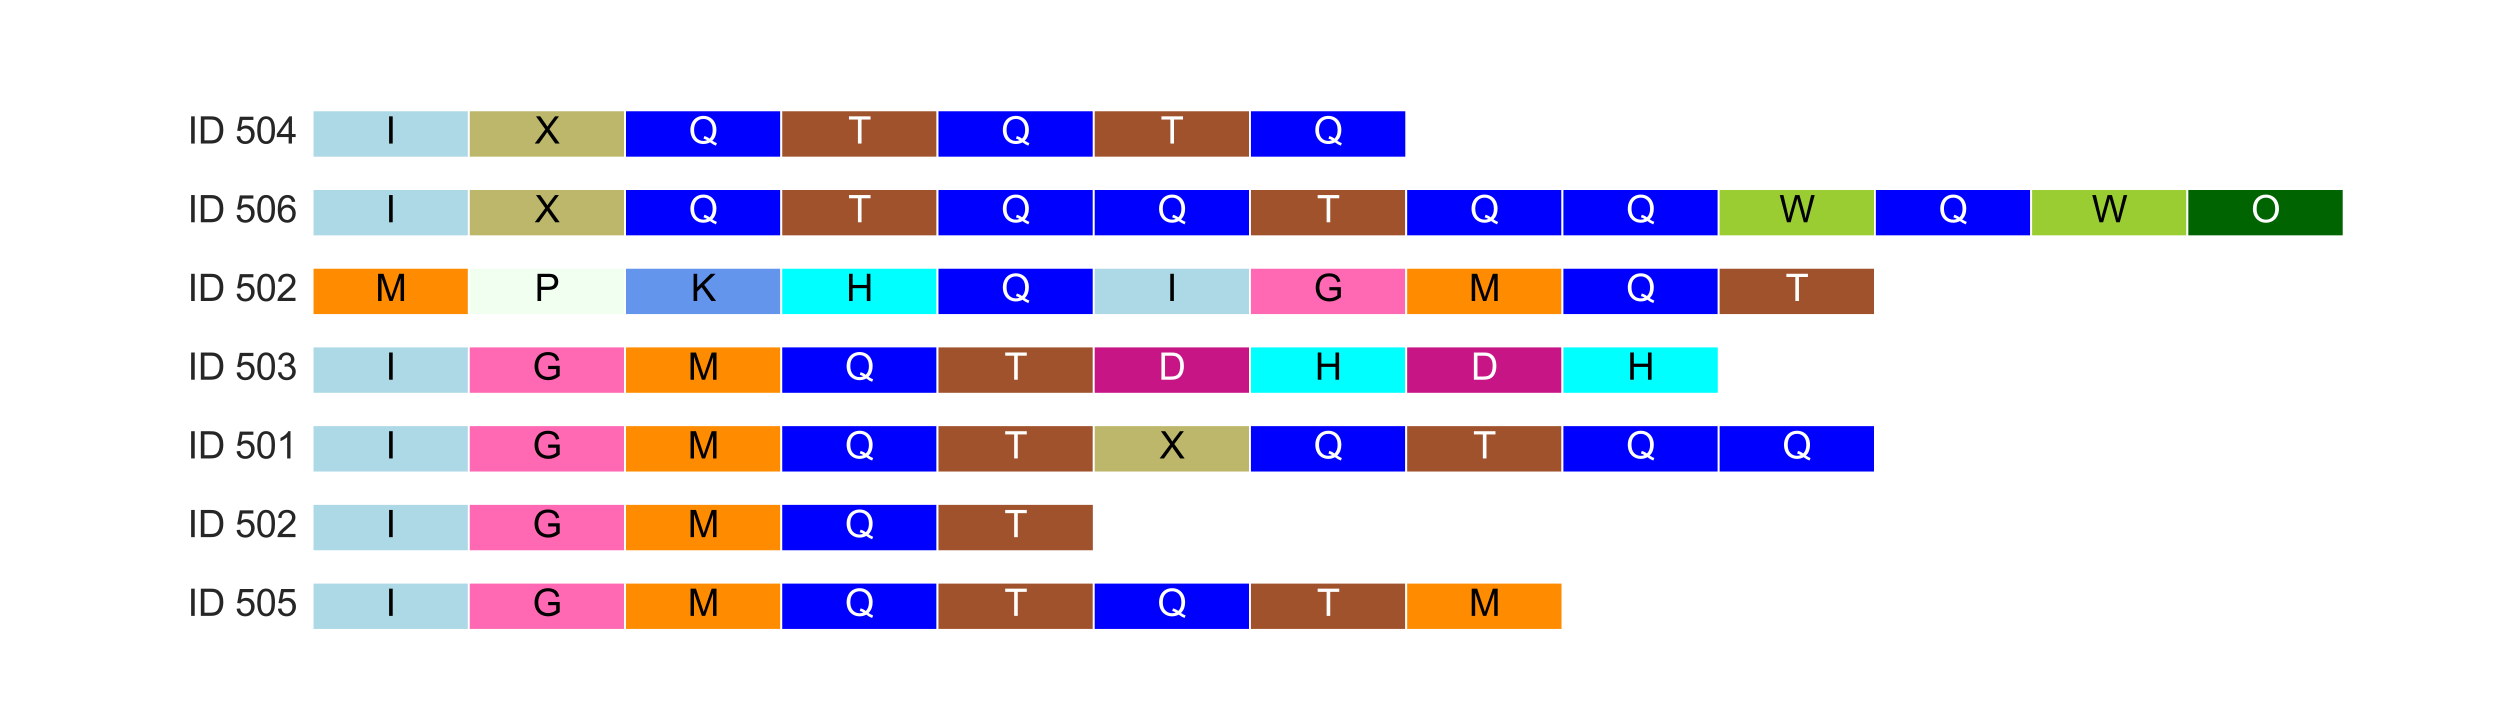 <?xml version="1.0" encoding="utf-8" standalone="no"?>
<!DOCTYPE svg PUBLIC "-//W3C//DTD SVG 1.1//EN"
  "http://www.w3.org/Graphics/SVG/1.1/DTD/svg11.dtd">
<svg xmlns:xlink="http://www.w3.org/1999/xlink" width="1346.544pt" height="381.744pt" viewBox="0 0 1346.544 381.744" xmlns="http://www.w3.org/2000/svg" version="1.1">
 <defs>
  <style type="text/css">*{stroke-linejoin: round; stroke-linecap: butt}</style>
 </defs>
 <g id="figure_1">
  <g id="patch_1">
   <path d="M -0 381.744 
L 1346.544 381.744 
L 1346.544 0 
L -0 0 
z
" style="fill: #ffffff"/>
  </g>
  <g id="axes_1">
   <g id="patch_2">
    <path d="M 168.372 84.872 
L 252.522 84.872 
L 252.522 59.432 
L 168.372 59.432 
z
" clip-path="url(#pf804bff9e5)" style="fill: #add8e6; stroke: #ffffff; stroke-linejoin: miter"/>
   </g>
   <g id="patch_3">
    <path d="M 252.522 84.872 
L 336.672 84.872 
L 336.672 59.432 
L 252.522 59.432 
z
" clip-path="url(#pf804bff9e5)" style="fill: #bdb76b; stroke: #ffffff; stroke-linejoin: miter"/>
   </g>
   <g id="patch_4">
    <path d="M 336.672 84.872 
L 420.822 84.872 
L 420.822 59.432 
L 336.672 59.432 
z
" clip-path="url(#pf804bff9e5)" style="fill: #0000ff; stroke: #ffffff; stroke-linejoin: miter"/>
   </g>
   <g id="patch_5">
    <path d="M 420.822 84.872 
L 504.972 84.872 
L 504.972 59.432 
L 420.822 59.432 
z
" clip-path="url(#pf804bff9e5)" style="fill: #a0522d; stroke: #ffffff; stroke-linejoin: miter"/>
   </g>
   <g id="patch_6">
    <path d="M 504.972 84.872 
L 589.122 84.872 
L 589.122 59.432 
L 504.972 59.432 
z
" clip-path="url(#pf804bff9e5)" style="fill: #0000ff; stroke: #ffffff; stroke-linejoin: miter"/>
   </g>
   <g id="patch_7">
    <path d="M 589.122 84.872 
L 673.272 84.872 
L 673.272 59.432 
L 589.122 59.432 
z
" clip-path="url(#pf804bff9e5)" style="fill: #a0522d; stroke: #ffffff; stroke-linejoin: miter"/>
   </g>
   <g id="patch_8">
    <path d="M 673.272 84.872 
L 757.422 84.872 
L 757.422 59.432 
L 673.272 59.432 
z
" clip-path="url(#pf804bff9e5)" style="fill: #0000ff; stroke: #ffffff; stroke-linejoin: miter"/>
   </g>
   <g id="patch_9">
    <path d="M 168.372 127.272 
L 252.522 127.272 
L 252.522 101.832 
L 168.372 101.832 
z
" clip-path="url(#pf804bff9e5)" style="fill: #add8e6; stroke: #ffffff; stroke-linejoin: miter"/>
   </g>
   <g id="patch_10">
    <path d="M 252.522 127.272 
L 336.672 127.272 
L 336.672 101.832 
L 252.522 101.832 
z
" clip-path="url(#pf804bff9e5)" style="fill: #bdb76b; stroke: #ffffff; stroke-linejoin: miter"/>
   </g>
   <g id="patch_11">
    <path d="M 336.672 127.272 
L 420.822 127.272 
L 420.822 101.832 
L 336.672 101.832 
z
" clip-path="url(#pf804bff9e5)" style="fill: #0000ff; stroke: #ffffff; stroke-linejoin: miter"/>
   </g>
   <g id="patch_12">
    <path d="M 420.822 127.272 
L 504.972 127.272 
L 504.972 101.832 
L 420.822 101.832 
z
" clip-path="url(#pf804bff9e5)" style="fill: #a0522d; stroke: #ffffff; stroke-linejoin: miter"/>
   </g>
   <g id="patch_13">
    <path d="M 504.972 127.272 
L 589.122 127.272 
L 589.122 101.832 
L 504.972 101.832 
z
" clip-path="url(#pf804bff9e5)" style="fill: #0000ff; stroke: #ffffff; stroke-linejoin: miter"/>
   </g>
   <g id="patch_14">
    <path d="M 589.122 127.272 
L 673.272 127.272 
L 673.272 101.832 
L 589.122 101.832 
z
" clip-path="url(#pf804bff9e5)" style="fill: #0000ff; stroke: #ffffff; stroke-linejoin: miter"/>
   </g>
   <g id="patch_15">
    <path d="M 673.272 127.272 
L 757.422 127.272 
L 757.422 101.832 
L 673.272 101.832 
z
" clip-path="url(#pf804bff9e5)" style="fill: #a0522d; stroke: #ffffff; stroke-linejoin: miter"/>
   </g>
   <g id="patch_16">
    <path d="M 757.422 127.272 
L 841.572 127.272 
L 841.572 101.832 
L 757.422 101.832 
z
" clip-path="url(#pf804bff9e5)" style="fill: #0000ff; stroke: #ffffff; stroke-linejoin: miter"/>
   </g>
   <g id="patch_17">
    <path d="M 841.572 127.272 
L 925.722 127.272 
L 925.722 101.832 
L 841.572 101.832 
z
" clip-path="url(#pf804bff9e5)" style="fill: #0000ff; stroke: #ffffff; stroke-linejoin: miter"/>
   </g>
   <g id="patch_18">
    <path d="M 925.722 127.272 
L 1009.872 127.272 
L 1009.872 101.832 
L 925.722 101.832 
z
" clip-path="url(#pf804bff9e5)" style="fill: #9acd32; stroke: #ffffff; stroke-linejoin: miter"/>
   </g>
   <g id="patch_19">
    <path d="M 1009.872 127.272 
L 1094.022 127.272 
L 1094.022 101.832 
L 1009.872 101.832 
z
" clip-path="url(#pf804bff9e5)" style="fill: #0000ff; stroke: #ffffff; stroke-linejoin: miter"/>
   </g>
   <g id="patch_20">
    <path d="M 1094.022 127.272 
L 1178.172 127.272 
L 1178.172 101.832 
L 1094.022 101.832 
z
" clip-path="url(#pf804bff9e5)" style="fill: #9acd32; stroke: #ffffff; stroke-linejoin: miter"/>
   </g>
   <g id="patch_21">
    <path d="M 1178.172 127.272 
L 1262.322 127.272 
L 1262.322 101.832 
L 1178.172 101.832 
z
" clip-path="url(#pf804bff9e5)" style="fill: #006400; stroke: #ffffff; stroke-linejoin: miter"/>
   </g>
   <g id="patch_22">
    <path d="M 168.372 169.672 
L 252.522 169.672 
L 252.522 144.232 
L 168.372 144.232 
z
" clip-path="url(#pf804bff9e5)" style="fill: #ff8c00; stroke: #ffffff; stroke-linejoin: miter"/>
   </g>
   <g id="patch_23">
    <path d="M 252.522 169.672 
L 336.672 169.672 
L 336.672 144.232 
L 252.522 144.232 
z
" clip-path="url(#pf804bff9e5)" style="fill: #f0fff0; stroke: #ffffff; stroke-linejoin: miter"/>
   </g>
   <g id="patch_24">
    <path d="M 336.672 169.672 
L 420.822 169.672 
L 420.822 144.232 
L 336.672 144.232 
z
" clip-path="url(#pf804bff9e5)" style="fill: #6495ed; stroke: #ffffff; stroke-linejoin: miter"/>
   </g>
   <g id="patch_25">
    <path d="M 420.822 169.672 
L 504.972 169.672 
L 504.972 144.232 
L 420.822 144.232 
z
" clip-path="url(#pf804bff9e5)" style="fill: #00ffff; stroke: #ffffff; stroke-linejoin: miter"/>
   </g>
   <g id="patch_26">
    <path d="M 504.972 169.672 
L 589.122 169.672 
L 589.122 144.232 
L 504.972 144.232 
z
" clip-path="url(#pf804bff9e5)" style="fill: #0000ff; stroke: #ffffff; stroke-linejoin: miter"/>
   </g>
   <g id="patch_27">
    <path d="M 589.122 169.672 
L 673.272 169.672 
L 673.272 144.232 
L 589.122 144.232 
z
" clip-path="url(#pf804bff9e5)" style="fill: #add8e6; stroke: #ffffff; stroke-linejoin: miter"/>
   </g>
   <g id="patch_28">
    <path d="M 673.272 169.672 
L 757.422 169.672 
L 757.422 144.232 
L 673.272 144.232 
z
" clip-path="url(#pf804bff9e5)" style="fill: #ff69b4; stroke: #ffffff; stroke-linejoin: miter"/>
   </g>
   <g id="patch_29">
    <path d="M 757.422 169.672 
L 841.572 169.672 
L 841.572 144.232 
L 757.422 144.232 
z
" clip-path="url(#pf804bff9e5)" style="fill: #ff8c00; stroke: #ffffff; stroke-linejoin: miter"/>
   </g>
   <g id="patch_30">
    <path d="M 841.572 169.672 
L 925.722 169.672 
L 925.722 144.232 
L 841.572 144.232 
z
" clip-path="url(#pf804bff9e5)" style="fill: #0000ff; stroke: #ffffff; stroke-linejoin: miter"/>
   </g>
   <g id="patch_31">
    <path d="M 925.722 169.672 
L 1009.872 169.672 
L 1009.872 144.232 
L 925.722 144.232 
z
" clip-path="url(#pf804bff9e5)" style="fill: #a0522d; stroke: #ffffff; stroke-linejoin: miter"/>
   </g>
   <g id="patch_32">
    <path d="M 168.372 212.072 
L 252.522 212.072 
L 252.522 186.632 
L 168.372 186.632 
z
" clip-path="url(#pf804bff9e5)" style="fill: #add8e6; stroke: #ffffff; stroke-linejoin: miter"/>
   </g>
   <g id="patch_33">
    <path d="M 252.522 212.072 
L 336.672 212.072 
L 336.672 186.632 
L 252.522 186.632 
z
" clip-path="url(#pf804bff9e5)" style="fill: #ff69b4; stroke: #ffffff; stroke-linejoin: miter"/>
   </g>
   <g id="patch_34">
    <path d="M 336.672 212.072 
L 420.822 212.072 
L 420.822 186.632 
L 336.672 186.632 
z
" clip-path="url(#pf804bff9e5)" style="fill: #ff8c00; stroke: #ffffff; stroke-linejoin: miter"/>
   </g>
   <g id="patch_35">
    <path d="M 420.822 212.072 
L 504.972 212.072 
L 504.972 186.632 
L 420.822 186.632 
z
" clip-path="url(#pf804bff9e5)" style="fill: #0000ff; stroke: #ffffff; stroke-linejoin: miter"/>
   </g>
   <g id="patch_36">
    <path d="M 504.972 212.072 
L 589.122 212.072 
L 589.122 186.632 
L 504.972 186.632 
z
" clip-path="url(#pf804bff9e5)" style="fill: #a0522d; stroke: #ffffff; stroke-linejoin: miter"/>
   </g>
   <g id="patch_37">
    <path d="M 589.122 212.072 
L 673.272 212.072 
L 673.272 186.632 
L 589.122 186.632 
z
" clip-path="url(#pf804bff9e5)" style="fill: #c71585; stroke: #ffffff; stroke-linejoin: miter"/>
   </g>
   <g id="patch_38">
    <path d="M 673.272 212.072 
L 757.422 212.072 
L 757.422 186.632 
L 673.272 186.632 
z
" clip-path="url(#pf804bff9e5)" style="fill: #00ffff; stroke: #ffffff; stroke-linejoin: miter"/>
   </g>
   <g id="patch_39">
    <path d="M 757.422 212.072 
L 841.572 212.072 
L 841.572 186.632 
L 757.422 186.632 
z
" clip-path="url(#pf804bff9e5)" style="fill: #c71585; stroke: #ffffff; stroke-linejoin: miter"/>
   </g>
   <g id="patch_40">
    <path d="M 841.572 212.072 
L 925.722 212.072 
L 925.722 186.632 
L 841.572 186.632 
z
" clip-path="url(#pf804bff9e5)" style="fill: #00ffff; stroke: #ffffff; stroke-linejoin: miter"/>
   </g>
   <g id="patch_41">
    <path d="M 168.372 254.472 
L 252.522 254.472 
L 252.522 229.032 
L 168.372 229.032 
z
" clip-path="url(#pf804bff9e5)" style="fill: #add8e6; stroke: #ffffff; stroke-linejoin: miter"/>
   </g>
   <g id="patch_42">
    <path d="M 252.522 254.472 
L 336.672 254.472 
L 336.672 229.032 
L 252.522 229.032 
z
" clip-path="url(#pf804bff9e5)" style="fill: #ff69b4; stroke: #ffffff; stroke-linejoin: miter"/>
   </g>
   <g id="patch_43">
    <path d="M 336.672 254.472 
L 420.822 254.472 
L 420.822 229.032 
L 336.672 229.032 
z
" clip-path="url(#pf804bff9e5)" style="fill: #ff8c00; stroke: #ffffff; stroke-linejoin: miter"/>
   </g>
   <g id="patch_44">
    <path d="M 420.822 254.472 
L 504.972 254.472 
L 504.972 229.032 
L 420.822 229.032 
z
" clip-path="url(#pf804bff9e5)" style="fill: #0000ff; stroke: #ffffff; stroke-linejoin: miter"/>
   </g>
   <g id="patch_45">
    <path d="M 504.972 254.472 
L 589.122 254.472 
L 589.122 229.032 
L 504.972 229.032 
z
" clip-path="url(#pf804bff9e5)" style="fill: #a0522d; stroke: #ffffff; stroke-linejoin: miter"/>
   </g>
   <g id="patch_46">
    <path d="M 589.122 254.472 
L 673.272 254.472 
L 673.272 229.032 
L 589.122 229.032 
z
" clip-path="url(#pf804bff9e5)" style="fill: #bdb76b; stroke: #ffffff; stroke-linejoin: miter"/>
   </g>
   <g id="patch_47">
    <path d="M 673.272 254.472 
L 757.422 254.472 
L 757.422 229.032 
L 673.272 229.032 
z
" clip-path="url(#pf804bff9e5)" style="fill: #0000ff; stroke: #ffffff; stroke-linejoin: miter"/>
   </g>
   <g id="patch_48">
    <path d="M 757.422 254.472 
L 841.572 254.472 
L 841.572 229.032 
L 757.422 229.032 
z
" clip-path="url(#pf804bff9e5)" style="fill: #a0522d; stroke: #ffffff; stroke-linejoin: miter"/>
   </g>
   <g id="patch_49">
    <path d="M 841.572 254.472 
L 925.722 254.472 
L 925.722 229.032 
L 841.572 229.032 
z
" clip-path="url(#pf804bff9e5)" style="fill: #0000ff; stroke: #ffffff; stroke-linejoin: miter"/>
   </g>
   <g id="patch_50">
    <path d="M 925.722 254.472 
L 1009.872 254.472 
L 1009.872 229.032 
L 925.722 229.032 
z
" clip-path="url(#pf804bff9e5)" style="fill: #0000ff; stroke: #ffffff; stroke-linejoin: miter"/>
   </g>
   <g id="patch_51">
    <path d="M 168.372 296.872 
L 252.522 296.872 
L 252.522 271.432 
L 168.372 271.432 
z
" clip-path="url(#pf804bff9e5)" style="fill: #add8e6; stroke: #ffffff; stroke-linejoin: miter"/>
   </g>
   <g id="patch_52">
    <path d="M 252.522 296.872 
L 336.672 296.872 
L 336.672 271.432 
L 252.522 271.432 
z
" clip-path="url(#pf804bff9e5)" style="fill: #ff69b4; stroke: #ffffff; stroke-linejoin: miter"/>
   </g>
   <g id="patch_53">
    <path d="M 336.672 296.872 
L 420.822 296.872 
L 420.822 271.432 
L 336.672 271.432 
z
" clip-path="url(#pf804bff9e5)" style="fill: #ff8c00; stroke: #ffffff; stroke-linejoin: miter"/>
   </g>
   <g id="patch_54">
    <path d="M 420.822 296.872 
L 504.972 296.872 
L 504.972 271.432 
L 420.822 271.432 
z
" clip-path="url(#pf804bff9e5)" style="fill: #0000ff; stroke: #ffffff; stroke-linejoin: miter"/>
   </g>
   <g id="patch_55">
    <path d="M 504.972 296.872 
L 589.122 296.872 
L 589.122 271.432 
L 504.972 271.432 
z
" clip-path="url(#pf804bff9e5)" style="fill: #a0522d; stroke: #ffffff; stroke-linejoin: miter"/>
   </g>
   <g id="patch_56">
    <path d="M 168.372 339.272 
L 252.522 339.272 
L 252.522 313.832 
L 168.372 313.832 
z
" clip-path="url(#pf804bff9e5)" style="fill: #add8e6; stroke: #ffffff; stroke-linejoin: miter"/>
   </g>
   <g id="patch_57">
    <path d="M 252.522 339.272 
L 336.672 339.272 
L 336.672 313.832 
L 252.522 313.832 
z
" clip-path="url(#pf804bff9e5)" style="fill: #ff69b4; stroke: #ffffff; stroke-linejoin: miter"/>
   </g>
   <g id="patch_58">
    <path d="M 336.672 339.272 
L 420.822 339.272 
L 420.822 313.832 
L 336.672 313.832 
z
" clip-path="url(#pf804bff9e5)" style="fill: #ff8c00; stroke: #ffffff; stroke-linejoin: miter"/>
   </g>
   <g id="patch_59">
    <path d="M 420.822 339.272 
L 504.972 339.272 
L 504.972 313.832 
L 420.822 313.832 
z
" clip-path="url(#pf804bff9e5)" style="fill: #0000ff; stroke: #ffffff; stroke-linejoin: miter"/>
   </g>
   <g id="patch_60">
    <path d="M 504.972 339.272 
L 589.122 339.272 
L 589.122 313.832 
L 504.972 313.832 
z
" clip-path="url(#pf804bff9e5)" style="fill: #a0522d; stroke: #ffffff; stroke-linejoin: miter"/>
   </g>
   <g id="patch_61">
    <path d="M 589.122 339.272 
L 673.272 339.272 
L 673.272 313.832 
L 589.122 313.832 
z
" clip-path="url(#pf804bff9e5)" style="fill: #0000ff; stroke: #ffffff; stroke-linejoin: miter"/>
   </g>
   <g id="patch_62">
    <path d="M 673.272 339.272 
L 757.422 339.272 
L 757.422 313.832 
L 673.272 313.832 
z
" clip-path="url(#pf804bff9e5)" style="fill: #a0522d; stroke: #ffffff; stroke-linejoin: miter"/>
   </g>
   <g id="patch_63">
    <path d="M 757.422 339.272 
L 841.572 339.272 
L 841.572 313.832 
L 757.422 313.832 
z
" clip-path="url(#pf804bff9e5)" style="fill: #ff8c00; stroke: #ffffff; stroke-linejoin: miter"/>
   </g>
   <g id="text_1">
    <!-- I -->
    <g transform="translate(207.669 77.322) scale(0.2 -0.2)">
     <defs>
      <path id="ArialMT-49" d="M 597 0 
L 597 4581 
L 1203 4581 
L 1203 0 
L 597 0 
z
" transform="scale(0.016)"/>
     </defs>
     <use xlink:href="#ArialMT-49"/>
    </g>
   </g>
   <g id="text_2">
    <!-- X -->
    <g transform="translate(287.927 77.322) scale(0.2 -0.2)">
     <defs>
      <path id="ArialMT-58" d="M 28 0 
L 1800 2388 
L 238 4581 
L 959 4581 
L 1791 3406 
Q 2050 3041 2159 2844 
Q 2313 3094 2522 3366 
L 3444 4581 
L 4103 4581 
L 2494 2422 
L 4228 0 
L 3478 0 
L 2325 1634 
Q 2228 1775 2125 1941 
Q 1972 1691 1906 1597 
L 756 0 
L 28 0 
z
" transform="scale(0.016)"/>
     </defs>
     <use xlink:href="#ArialMT-58"/>
    </g>
   </g>
   <g id="text_3">
    <!-- Q -->
    <g style="fill: #ffffff" transform="translate(370.969 77.322) scale(0.2 -0.2)">
     <defs>
      <path id="ArialMT-51" d="M 3966 491 
Q 4388 200 4744 66 
L 4566 -356 
Q 4072 -178 3581 206 
Q 3072 -78 2456 -78 
Q 1834 -78 1328 222 
Q 822 522 548 1065 
Q 275 1609 275 2291 
Q 275 2969 550 3525 
Q 825 4081 1333 4372 
Q 1841 4663 2469 4663 
Q 3103 4663 3612 4361 
Q 4122 4059 4389 3517 
Q 4656 2975 4656 2294 
Q 4656 1728 4484 1276 
Q 4313 825 3966 491 
z
M 2631 1266 
Q 3156 1119 3497 828 
Q 4031 1316 4031 2294 
Q 4031 2850 3842 3265 
Q 3653 3681 3289 3911 
Q 2925 4141 2472 4141 
Q 1794 4141 1347 3677 
Q 900 3213 900 2291 
Q 900 1397 1342 919 
Q 1784 441 2472 441 
Q 2797 441 3084 563 
Q 2800 747 2484 825 
L 2631 1266 
z
" transform="scale(0.016)"/>
     </defs>
     <use xlink:href="#ArialMT-51"/>
    </g>
   </g>
   <g id="text_4">
    <!-- T -->
    <g style="fill: #ffffff" transform="translate(456.789 77.322) scale(0.2 -0.2)">
     <defs>
      <path id="ArialMT-54" d="M 1659 0 
L 1659 4041 
L 150 4041 
L 150 4581 
L 3781 4581 
L 3781 4041 
L 2266 4041 
L 2266 0 
L 1659 0 
z
" transform="scale(0.016)"/>
     </defs>
     <use xlink:href="#ArialMT-54"/>
    </g>
   </g>
   <g id="text_5">
    <!-- Q -->
    <g style="fill: #ffffff" transform="translate(539.269 77.322) scale(0.2 -0.2)">
     <use xlink:href="#ArialMT-51"/>
    </g>
   </g>
   <g id="text_6">
    <!-- T -->
    <g style="fill: #ffffff" transform="translate(625.089 77.322) scale(0.2 -0.2)">
     <use xlink:href="#ArialMT-54"/>
    </g>
   </g>
   <g id="text_7">
    <!-- Q -->
    <g style="fill: #ffffff" transform="translate(707.569 77.322) scale(0.2 -0.2)">
     <use xlink:href="#ArialMT-51"/>
    </g>
   </g>
   <g id="text_8">
    <!-- ID 504 -->
    <g style="fill: #262626" transform="translate(101.035 77.322) scale(0.2 -0.2)">
     <defs>
      <path id="ArialMT-44" d="M 494 0 
L 494 4581 
L 2072 4581 
Q 2606 4581 2888 4516 
Q 3281 4425 3559 4188 
Q 3922 3881 4101 3404 
Q 4281 2928 4281 2316 
Q 4281 1794 4159 1391 
Q 4038 988 3847 723 
Q 3656 459 3429 307 
Q 3203 156 2883 78 
Q 2563 0 2147 0 
L 494 0 
z
M 1100 541 
L 2078 541 
Q 2531 541 2789 625 
Q 3047 709 3200 863 
Q 3416 1078 3536 1442 
Q 3656 1806 3656 2325 
Q 3656 3044 3420 3430 
Q 3184 3816 2847 3947 
Q 2603 4041 2063 4041 
L 1100 4041 
L 1100 541 
z
" transform="scale(0.016)"/>
      <path id="ArialMT-20" transform="scale(0.016)"/>
      <path id="ArialMT-35" d="M 266 1200 
L 856 1250 
Q 922 819 1161 601 
Q 1400 384 1738 384 
Q 2144 384 2425 690 
Q 2706 997 2706 1503 
Q 2706 1984 2436 2262 
Q 2166 2541 1728 2541 
Q 1456 2541 1237 2417 
Q 1019 2294 894 2097 
L 366 2166 
L 809 4519 
L 3088 4519 
L 3088 3981 
L 1259 3981 
L 1013 2750 
Q 1425 3038 1878 3038 
Q 2478 3038 2890 2622 
Q 3303 2206 3303 1553 
Q 3303 931 2941 478 
Q 2500 -78 1738 -78 
Q 1113 -78 717 272 
Q 322 622 266 1200 
z
" transform="scale(0.016)"/>
      <path id="ArialMT-30" d="M 266 2259 
Q 266 3072 433 3567 
Q 600 4063 929 4331 
Q 1259 4600 1759 4600 
Q 2128 4600 2406 4451 
Q 2684 4303 2865 4023 
Q 3047 3744 3150 3342 
Q 3253 2941 3253 2259 
Q 3253 1453 3087 958 
Q 2922 463 2592 192 
Q 2263 -78 1759 -78 
Q 1097 -78 719 397 
Q 266 969 266 2259 
z
M 844 2259 
Q 844 1131 1108 757 
Q 1372 384 1759 384 
Q 2147 384 2411 759 
Q 2675 1134 2675 2259 
Q 2675 3391 2411 3762 
Q 2147 4134 1753 4134 
Q 1366 4134 1134 3806 
Q 844 3388 844 2259 
z
" transform="scale(0.016)"/>
      <path id="ArialMT-34" d="M 2069 0 
L 2069 1097 
L 81 1097 
L 81 1613 
L 2172 4581 
L 2631 4581 
L 2631 1613 
L 3250 1613 
L 3250 1097 
L 2631 1097 
L 2631 0 
L 2069 0 
z
M 2069 1613 
L 2069 3678 
L 634 1613 
L 2069 1613 
z
" transform="scale(0.016)"/>
     </defs>
     <use xlink:href="#ArialMT-49"/>
     <use xlink:href="#ArialMT-44" transform="translate(27.783 0)"/>
     <use xlink:href="#ArialMT-20" transform="translate(100 0)"/>
     <use xlink:href="#ArialMT-35" transform="translate(127.783 0)"/>
     <use xlink:href="#ArialMT-30" transform="translate(183.398 0)"/>
     <use xlink:href="#ArialMT-34" transform="translate(239.014 0)"/>
    </g>
   </g>
   <g id="text_9">
    <!-- I -->
    <g transform="translate(207.669 119.722) scale(0.2 -0.2)">
     <use xlink:href="#ArialMT-49"/>
    </g>
   </g>
   <g id="text_10">
    <!-- X -->
    <g transform="translate(287.927 119.722) scale(0.2 -0.2)">
     <use xlink:href="#ArialMT-58"/>
    </g>
   </g>
   <g id="text_11">
    <!-- Q -->
    <g style="fill: #ffffff" transform="translate(370.969 119.722) scale(0.2 -0.2)">
     <use xlink:href="#ArialMT-51"/>
    </g>
   </g>
   <g id="text_12">
    <!-- T -->
    <g style="fill: #ffffff" transform="translate(456.789 119.722) scale(0.2 -0.2)">
     <use xlink:href="#ArialMT-54"/>
    </g>
   </g>
   <g id="text_13">
    <!-- Q -->
    <g style="fill: #ffffff" transform="translate(539.269 119.722) scale(0.2 -0.2)">
     <use xlink:href="#ArialMT-51"/>
    </g>
   </g>
   <g id="text_14">
    <!-- Q -->
    <g style="fill: #ffffff" transform="translate(623.419 119.722) scale(0.2 -0.2)">
     <use xlink:href="#ArialMT-51"/>
    </g>
   </g>
   <g id="text_15">
    <!-- T -->
    <g style="fill: #ffffff" transform="translate(709.239 119.722) scale(0.2 -0.2)">
     <use xlink:href="#ArialMT-54"/>
    </g>
   </g>
   <g id="text_16">
    <!-- Q -->
    <g style="fill: #ffffff" transform="translate(791.719 119.722) scale(0.2 -0.2)">
     <use xlink:href="#ArialMT-51"/>
    </g>
   </g>
   <g id="text_17">
    <!-- Q -->
    <g style="fill: #ffffff" transform="translate(875.869 119.722) scale(0.2 -0.2)">
     <use xlink:href="#ArialMT-51"/>
    </g>
   </g>
   <g id="text_18">
    <!-- W -->
    <g transform="translate(958.358 119.722) scale(0.2 -0.2)">
     <defs>
      <path id="ArialMT-57" d="M 1294 0 
L 78 4581 
L 700 4581 
L 1397 1578 
Q 1509 1106 1591 641 
Q 1766 1375 1797 1488 
L 2669 4581 
L 3400 4581 
L 4056 2263 
Q 4303 1400 4413 641 
Q 4500 1075 4641 1638 
L 5359 4581 
L 5969 4581 
L 4713 0 
L 4128 0 
L 3163 3491 
Q 3041 3928 3019 4028 
Q 2947 3713 2884 3491 
L 1913 0 
L 1294 0 
z
" transform="scale(0.016)"/>
     </defs>
     <use xlink:href="#ArialMT-57"/>
    </g>
   </g>
   <g id="text_19">
    <!-- Q -->
    <g style="fill: #ffffff" transform="translate(1044.169 119.722) scale(0.2 -0.2)">
     <use xlink:href="#ArialMT-51"/>
    </g>
   </g>
   <g id="text_20">
    <!-- W -->
    <g transform="translate(1126.658 119.722) scale(0.2 -0.2)">
     <use xlink:href="#ArialMT-57"/>
    </g>
   </g>
   <g id="text_21">
    <!-- O -->
    <g style="fill: #ffffff" transform="translate(1212.469 119.722) scale(0.2 -0.2)">
     <defs>
      <path id="ArialMT-4f" d="M 309 2231 
Q 309 3372 921 4017 
Q 1534 4663 2503 4663 
Q 3138 4663 3647 4359 
Q 4156 4056 4423 3514 
Q 4691 2972 4691 2284 
Q 4691 1588 4409 1038 
Q 4128 488 3612 205 
Q 3097 -78 2500 -78 
Q 1853 -78 1343 234 
Q 834 547 571 1087 
Q 309 1628 309 2231 
z
M 934 2222 
Q 934 1394 1379 917 
Q 1825 441 2497 441 
Q 3181 441 3623 922 
Q 4066 1403 4066 2288 
Q 4066 2847 3877 3264 
Q 3688 3681 3323 3911 
Q 2959 4141 2506 4141 
Q 1863 4141 1398 3698 
Q 934 3256 934 2222 
z
" transform="scale(0.016)"/>
     </defs>
     <use xlink:href="#ArialMT-4f"/>
    </g>
   </g>
   <g id="text_22">
    <!-- ID 506 -->
    <g style="fill: #262626" transform="translate(101.035 119.722) scale(0.2 -0.2)">
     <defs>
      <path id="ArialMT-36" d="M 3184 3459 
L 2625 3416 
Q 2550 3747 2413 3897 
Q 2184 4138 1850 4138 
Q 1581 4138 1378 3988 
Q 1113 3794 959 3422 
Q 806 3050 800 2363 
Q 1003 2672 1297 2822 
Q 1591 2972 1913 2972 
Q 2475 2972 2870 2558 
Q 3266 2144 3266 1488 
Q 3266 1056 3080 686 
Q 2894 316 2569 119 
Q 2244 -78 1831 -78 
Q 1128 -78 684 439 
Q 241 956 241 2144 
Q 241 3472 731 4075 
Q 1159 4600 1884 4600 
Q 2425 4600 2770 4297 
Q 3116 3994 3184 3459 
z
M 888 1484 
Q 888 1194 1011 928 
Q 1134 663 1356 523 
Q 1578 384 1822 384 
Q 2178 384 2434 671 
Q 2691 959 2691 1453 
Q 2691 1928 2437 2201 
Q 2184 2475 1800 2475 
Q 1419 2475 1153 2201 
Q 888 1928 888 1484 
z
" transform="scale(0.016)"/>
     </defs>
     <use xlink:href="#ArialMT-49"/>
     <use xlink:href="#ArialMT-44" transform="translate(27.783 0)"/>
     <use xlink:href="#ArialMT-20" transform="translate(100 0)"/>
     <use xlink:href="#ArialMT-35" transform="translate(127.783 0)"/>
     <use xlink:href="#ArialMT-30" transform="translate(183.398 0)"/>
     <use xlink:href="#ArialMT-36" transform="translate(239.014 0)"/>
    </g>
   </g>
   <g id="text_23">
    <!-- M -->
    <g transform="translate(202.117 162.122) scale(0.2 -0.2)">
     <defs>
      <path id="ArialMT-4d" d="M 475 0 
L 475 4581 
L 1388 4581 
L 2472 1338 
Q 2622 884 2691 659 
Q 2769 909 2934 1394 
L 4031 4581 
L 4847 4581 
L 4847 0 
L 4263 0 
L 4263 3834 
L 2931 0 
L 2384 0 
L 1059 3900 
L 1059 0 
L 475 0 
z
" transform="scale(0.016)"/>
     </defs>
     <use xlink:href="#ArialMT-4d"/>
    </g>
   </g>
   <g id="text_24">
    <!-- P -->
    <g transform="translate(287.927 162.122) scale(0.2 -0.2)">
     <defs>
      <path id="ArialMT-50" d="M 494 0 
L 494 4581 
L 2222 4581 
Q 2678 4581 2919 4538 
Q 3256 4481 3484 4323 
Q 3713 4166 3852 3881 
Q 3991 3597 3991 3256 
Q 3991 2672 3619 2267 
Q 3247 1863 2275 1863 
L 1100 1863 
L 1100 0 
L 494 0 
z
M 1100 2403 
L 2284 2403 
Q 2872 2403 3119 2622 
Q 3366 2841 3366 3238 
Q 3366 3525 3220 3729 
Q 3075 3934 2838 4000 
Q 2684 4041 2272 4041 
L 1100 4041 
L 1100 2403 
z
" transform="scale(0.016)"/>
     </defs>
     <use xlink:href="#ArialMT-50"/>
    </g>
   </g>
   <g id="text_25">
    <!-- K -->
    <g transform="translate(372.077 162.122) scale(0.2 -0.2)">
     <defs>
      <path id="ArialMT-4b" d="M 469 0 
L 469 4581 
L 1075 4581 
L 1075 2309 
L 3350 4581 
L 4172 4581 
L 2250 2725 
L 4256 0 
L 3456 0 
L 1825 2319 
L 1075 1588 
L 1075 0 
L 469 0 
z
" transform="scale(0.016)"/>
     </defs>
     <use xlink:href="#ArialMT-4b"/>
    </g>
   </g>
   <g id="text_26">
    <!-- H -->
    <g transform="translate(455.675 162.122) scale(0.2 -0.2)">
     <defs>
      <path id="ArialMT-48" d="M 513 0 
L 513 4581 
L 1119 4581 
L 1119 2700 
L 3500 2700 
L 3500 4581 
L 4106 4581 
L 4106 0 
L 3500 0 
L 3500 2159 
L 1119 2159 
L 1119 0 
L 513 0 
z
" transform="scale(0.016)"/>
     </defs>
     <use xlink:href="#ArialMT-48"/>
    </g>
   </g>
   <g id="text_27">
    <!-- Q -->
    <g style="fill: #ffffff" transform="translate(539.269 162.122) scale(0.2 -0.2)">
     <use xlink:href="#ArialMT-51"/>
    </g>
   </g>
   <g id="text_28">
    <!-- I -->
    <g transform="translate(628.419 162.122) scale(0.2 -0.2)">
     <use xlink:href="#ArialMT-49"/>
    </g>
   </g>
   <g id="text_29">
    <!-- G -->
    <g transform="translate(707.569 162.122) scale(0.2 -0.2)">
     <defs>
      <path id="ArialMT-47" d="M 2638 1797 
L 2638 2334 
L 4578 2338 
L 4578 638 
Q 4131 281 3656 101 
Q 3181 -78 2681 -78 
Q 2006 -78 1454 211 
Q 903 500 622 1047 
Q 341 1594 341 2269 
Q 341 2938 620 3517 
Q 900 4097 1425 4378 
Q 1950 4659 2634 4659 
Q 3131 4659 3532 4498 
Q 3934 4338 4162 4050 
Q 4391 3763 4509 3300 
L 3963 3150 
Q 3859 3500 3706 3700 
Q 3553 3900 3268 4020 
Q 2984 4141 2638 4141 
Q 2222 4141 1919 4014 
Q 1616 3888 1430 3681 
Q 1244 3475 1141 3228 
Q 966 2803 966 2306 
Q 966 1694 1177 1281 
Q 1388 869 1791 669 
Q 2194 469 2647 469 
Q 3041 469 3416 620 
Q 3791 772 3984 944 
L 3984 1797 
L 2638 1797 
z
" transform="scale(0.016)"/>
     </defs>
     <use xlink:href="#ArialMT-47"/>
    </g>
   </g>
   <g id="text_30">
    <!-- M -->
    <g transform="translate(791.167 162.122) scale(0.2 -0.2)">
     <use xlink:href="#ArialMT-4d"/>
    </g>
   </g>
   <g id="text_31">
    <!-- Q -->
    <g style="fill: #ffffff" transform="translate(875.869 162.122) scale(0.2 -0.2)">
     <use xlink:href="#ArialMT-51"/>
    </g>
   </g>
   <g id="text_32">
    <!-- T -->
    <g style="fill: #ffffff" transform="translate(961.689 162.122) scale(0.2 -0.2)">
     <use xlink:href="#ArialMT-54"/>
    </g>
   </g>
   <g id="text_33">
    <!-- ID 502 -->
    <g style="fill: #262626" transform="translate(101.035 162.122) scale(0.2 -0.2)">
     <defs>
      <path id="ArialMT-32" d="M 3222 541 
L 3222 0 
L 194 0 
Q 188 203 259 391 
Q 375 700 629 1000 
Q 884 1300 1366 1694 
Q 2113 2306 2375 2664 
Q 2638 3022 2638 3341 
Q 2638 3675 2398 3904 
Q 2159 4134 1775 4134 
Q 1369 4134 1125 3890 
Q 881 3647 878 3216 
L 300 3275 
Q 359 3922 746 4261 
Q 1134 4600 1788 4600 
Q 2447 4600 2831 4234 
Q 3216 3869 3216 3328 
Q 3216 3053 3103 2787 
Q 2991 2522 2730 2228 
Q 2469 1934 1863 1422 
Q 1356 997 1212 845 
Q 1069 694 975 541 
L 3222 541 
z
" transform="scale(0.016)"/>
     </defs>
     <use xlink:href="#ArialMT-49"/>
     <use xlink:href="#ArialMT-44" transform="translate(27.783 0)"/>
     <use xlink:href="#ArialMT-20" transform="translate(100 0)"/>
     <use xlink:href="#ArialMT-35" transform="translate(127.783 0)"/>
     <use xlink:href="#ArialMT-30" transform="translate(183.398 0)"/>
     <use xlink:href="#ArialMT-32" transform="translate(239.014 0)"/>
    </g>
   </g>
   <g id="text_34">
    <!-- I -->
    <g transform="translate(207.669 204.522) scale(0.2 -0.2)">
     <use xlink:href="#ArialMT-49"/>
    </g>
   </g>
   <g id="text_35">
    <!-- G -->
    <g transform="translate(286.819 204.522) scale(0.2 -0.2)">
     <use xlink:href="#ArialMT-47"/>
    </g>
   </g>
   <g id="text_36">
    <!-- M -->
    <g transform="translate(370.417 204.522) scale(0.2 -0.2)">
     <use xlink:href="#ArialMT-4d"/>
    </g>
   </g>
   <g id="text_37">
    <!-- Q -->
    <g style="fill: #ffffff" transform="translate(455.119 204.522) scale(0.2 -0.2)">
     <use xlink:href="#ArialMT-51"/>
    </g>
   </g>
   <g id="text_38">
    <!-- T -->
    <g style="fill: #ffffff" transform="translate(540.939 204.522) scale(0.2 -0.2)">
     <use xlink:href="#ArialMT-54"/>
    </g>
   </g>
   <g id="text_39">
    <!-- D -->
    <g style="fill: #ffffff" transform="translate(623.975 204.522) scale(0.2 -0.2)">
     <use xlink:href="#ArialMT-44"/>
    </g>
   </g>
   <g id="text_40">
    <!-- H -->
    <g transform="translate(708.125 204.522) scale(0.2 -0.2)">
     <use xlink:href="#ArialMT-48"/>
    </g>
   </g>
   <g id="text_41">
    <!-- D -->
    <g style="fill: #ffffff" transform="translate(792.275 204.522) scale(0.2 -0.2)">
     <use xlink:href="#ArialMT-44"/>
    </g>
   </g>
   <g id="text_42">
    <!-- H -->
    <g transform="translate(876.425 204.522) scale(0.2 -0.2)">
     <use xlink:href="#ArialMT-48"/>
    </g>
   </g>
   <g id="text_43">
    <!-- ID 503 -->
    <g style="fill: #262626" transform="translate(101.035 204.522) scale(0.2 -0.2)">
     <defs>
      <path id="ArialMT-33" d="M 269 1209 
L 831 1284 
Q 928 806 1161 595 
Q 1394 384 1728 384 
Q 2125 384 2398 659 
Q 2672 934 2672 1341 
Q 2672 1728 2419 1979 
Q 2166 2231 1775 2231 
Q 1616 2231 1378 2169 
L 1441 2663 
Q 1497 2656 1531 2656 
Q 1891 2656 2178 2843 
Q 2466 3031 2466 3422 
Q 2466 3731 2256 3934 
Q 2047 4138 1716 4138 
Q 1388 4138 1169 3931 
Q 950 3725 888 3313 
L 325 3413 
Q 428 3978 793 4289 
Q 1159 4600 1703 4600 
Q 2078 4600 2393 4439 
Q 2709 4278 2876 4000 
Q 3044 3722 3044 3409 
Q 3044 3113 2884 2869 
Q 2725 2625 2413 2481 
Q 2819 2388 3044 2092 
Q 3269 1797 3269 1353 
Q 3269 753 2831 336 
Q 2394 -81 1725 -81 
Q 1122 -81 723 278 
Q 325 638 269 1209 
z
" transform="scale(0.016)"/>
     </defs>
     <use xlink:href="#ArialMT-49"/>
     <use xlink:href="#ArialMT-44" transform="translate(27.783 0)"/>
     <use xlink:href="#ArialMT-20" transform="translate(100 0)"/>
     <use xlink:href="#ArialMT-35" transform="translate(127.783 0)"/>
     <use xlink:href="#ArialMT-30" transform="translate(183.398 0)"/>
     <use xlink:href="#ArialMT-33" transform="translate(239.014 0)"/>
    </g>
   </g>
   <g id="text_44">
    <!-- I -->
    <g transform="translate(207.669 246.922) scale(0.2 -0.2)">
     <use xlink:href="#ArialMT-49"/>
    </g>
   </g>
   <g id="text_45">
    <!-- G -->
    <g transform="translate(286.819 246.922) scale(0.2 -0.2)">
     <use xlink:href="#ArialMT-47"/>
    </g>
   </g>
   <g id="text_46">
    <!-- M -->
    <g transform="translate(370.417 246.922) scale(0.2 -0.2)">
     <use xlink:href="#ArialMT-4d"/>
    </g>
   </g>
   <g id="text_47">
    <!-- Q -->
    <g style="fill: #ffffff" transform="translate(455.119 246.922) scale(0.2 -0.2)">
     <use xlink:href="#ArialMT-51"/>
    </g>
   </g>
   <g id="text_48">
    <!-- T -->
    <g style="fill: #ffffff" transform="translate(540.939 246.922) scale(0.2 -0.2)">
     <use xlink:href="#ArialMT-54"/>
    </g>
   </g>
   <g id="text_49">
    <!-- X -->
    <g transform="translate(624.527 246.922) scale(0.2 -0.2)">
     <use xlink:href="#ArialMT-58"/>
    </g>
   </g>
   <g id="text_50">
    <!-- Q -->
    <g style="fill: #ffffff" transform="translate(707.569 246.922) scale(0.2 -0.2)">
     <use xlink:href="#ArialMT-51"/>
    </g>
   </g>
   <g id="text_51">
    <!-- T -->
    <g style="fill: #ffffff" transform="translate(793.389 246.922) scale(0.2 -0.2)">
     <use xlink:href="#ArialMT-54"/>
    </g>
   </g>
   <g id="text_52">
    <!-- Q -->
    <g style="fill: #ffffff" transform="translate(875.869 246.922) scale(0.2 -0.2)">
     <use xlink:href="#ArialMT-51"/>
    </g>
   </g>
   <g id="text_53">
    <!-- Q -->
    <g style="fill: #ffffff" transform="translate(960.019 246.922) scale(0.2 -0.2)">
     <use xlink:href="#ArialMT-51"/>
    </g>
   </g>
   <g id="text_54">
    <!-- ID 501 -->
    <g style="fill: #262626" transform="translate(101.035 246.922) scale(0.2 -0.2)">
     <defs>
      <path id="ArialMT-31" d="M 2384 0 
L 1822 0 
L 1822 3584 
Q 1619 3391 1289 3197 
Q 959 3003 697 2906 
L 697 3450 
Q 1169 3672 1522 3987 
Q 1875 4303 2022 4600 
L 2384 4600 
L 2384 0 
z
" transform="scale(0.016)"/>
     </defs>
     <use xlink:href="#ArialMT-49"/>
     <use xlink:href="#ArialMT-44" transform="translate(27.783 0)"/>
     <use xlink:href="#ArialMT-20" transform="translate(100 0)"/>
     <use xlink:href="#ArialMT-35" transform="translate(127.783 0)"/>
     <use xlink:href="#ArialMT-30" transform="translate(183.398 0)"/>
     <use xlink:href="#ArialMT-31" transform="translate(239.014 0)"/>
    </g>
   </g>
   <g id="text_55">
    <!-- I -->
    <g transform="translate(207.669 289.322) scale(0.2 -0.2)">
     <use xlink:href="#ArialMT-49"/>
    </g>
   </g>
   <g id="text_56">
    <!-- G -->
    <g transform="translate(286.819 289.322) scale(0.2 -0.2)">
     <use xlink:href="#ArialMT-47"/>
    </g>
   </g>
   <g id="text_57">
    <!-- M -->
    <g transform="translate(370.417 289.322) scale(0.2 -0.2)">
     <use xlink:href="#ArialMT-4d"/>
    </g>
   </g>
   <g id="text_58">
    <!-- Q -->
    <g style="fill: #ffffff" transform="translate(455.119 289.322) scale(0.2 -0.2)">
     <use xlink:href="#ArialMT-51"/>
    </g>
   </g>
   <g id="text_59">
    <!-- T -->
    <g style="fill: #ffffff" transform="translate(540.939 289.322) scale(0.2 -0.2)">
     <use xlink:href="#ArialMT-54"/>
    </g>
   </g>
   <g id="text_60">
    <!-- ID 502 -->
    <g style="fill: #262626" transform="translate(101.035 289.322) scale(0.2 -0.2)">
     <use xlink:href="#ArialMT-49"/>
     <use xlink:href="#ArialMT-44" transform="translate(27.783 0)"/>
     <use xlink:href="#ArialMT-20" transform="translate(100 0)"/>
     <use xlink:href="#ArialMT-35" transform="translate(127.783 0)"/>
     <use xlink:href="#ArialMT-30" transform="translate(183.398 0)"/>
     <use xlink:href="#ArialMT-32" transform="translate(239.014 0)"/>
    </g>
   </g>
   <g id="text_61">
    <!-- I -->
    <g transform="translate(207.669 331.722) scale(0.2 -0.2)">
     <use xlink:href="#ArialMT-49"/>
    </g>
   </g>
   <g id="text_62">
    <!-- G -->
    <g transform="translate(286.819 331.722) scale(0.2 -0.2)">
     <use xlink:href="#ArialMT-47"/>
    </g>
   </g>
   <g id="text_63">
    <!-- M -->
    <g transform="translate(370.417 331.722) scale(0.2 -0.2)">
     <use xlink:href="#ArialMT-4d"/>
    </g>
   </g>
   <g id="text_64">
    <!-- Q -->
    <g style="fill: #ffffff" transform="translate(455.119 331.722) scale(0.2 -0.2)">
     <use xlink:href="#ArialMT-51"/>
    </g>
   </g>
   <g id="text_65">
    <!-- T -->
    <g style="fill: #ffffff" transform="translate(540.939 331.722) scale(0.2 -0.2)">
     <use xlink:href="#ArialMT-54"/>
    </g>
   </g>
   <g id="text_66">
    <!-- Q -->
    <g style="fill: #ffffff" transform="translate(623.419 331.722) scale(0.2 -0.2)">
     <use xlink:href="#ArialMT-51"/>
    </g>
   </g>
   <g id="text_67">
    <!-- T -->
    <g style="fill: #ffffff" transform="translate(709.239 331.722) scale(0.2 -0.2)">
     <use xlink:href="#ArialMT-54"/>
    </g>
   </g>
   <g id="text_68">
    <!-- M -->
    <g transform="translate(791.167 331.722) scale(0.2 -0.2)">
     <use xlink:href="#ArialMT-4d"/>
    </g>
   </g>
   <g id="text_69">
    <!-- ID 505 -->
    <g style="fill: #262626" transform="translate(101.035 331.722) scale(0.2 -0.2)">
     <use xlink:href="#ArialMT-49"/>
     <use xlink:href="#ArialMT-44" transform="translate(27.783 0)"/>
     <use xlink:href="#ArialMT-20" transform="translate(100 0)"/>
     <use xlink:href="#ArialMT-35" transform="translate(127.783 0)"/>
     <use xlink:href="#ArialMT-30" transform="translate(183.398 0)"/>
     <use xlink:href="#ArialMT-35" transform="translate(239.014 0)"/>
    </g>
   </g>
  </g>
 </g>
 <defs>
  <clipPath id="pf804bff9e5">
   <rect x="0.072" y="0.072" width="1346.4" height="381.6"/>
  </clipPath>
 </defs>
</svg>
